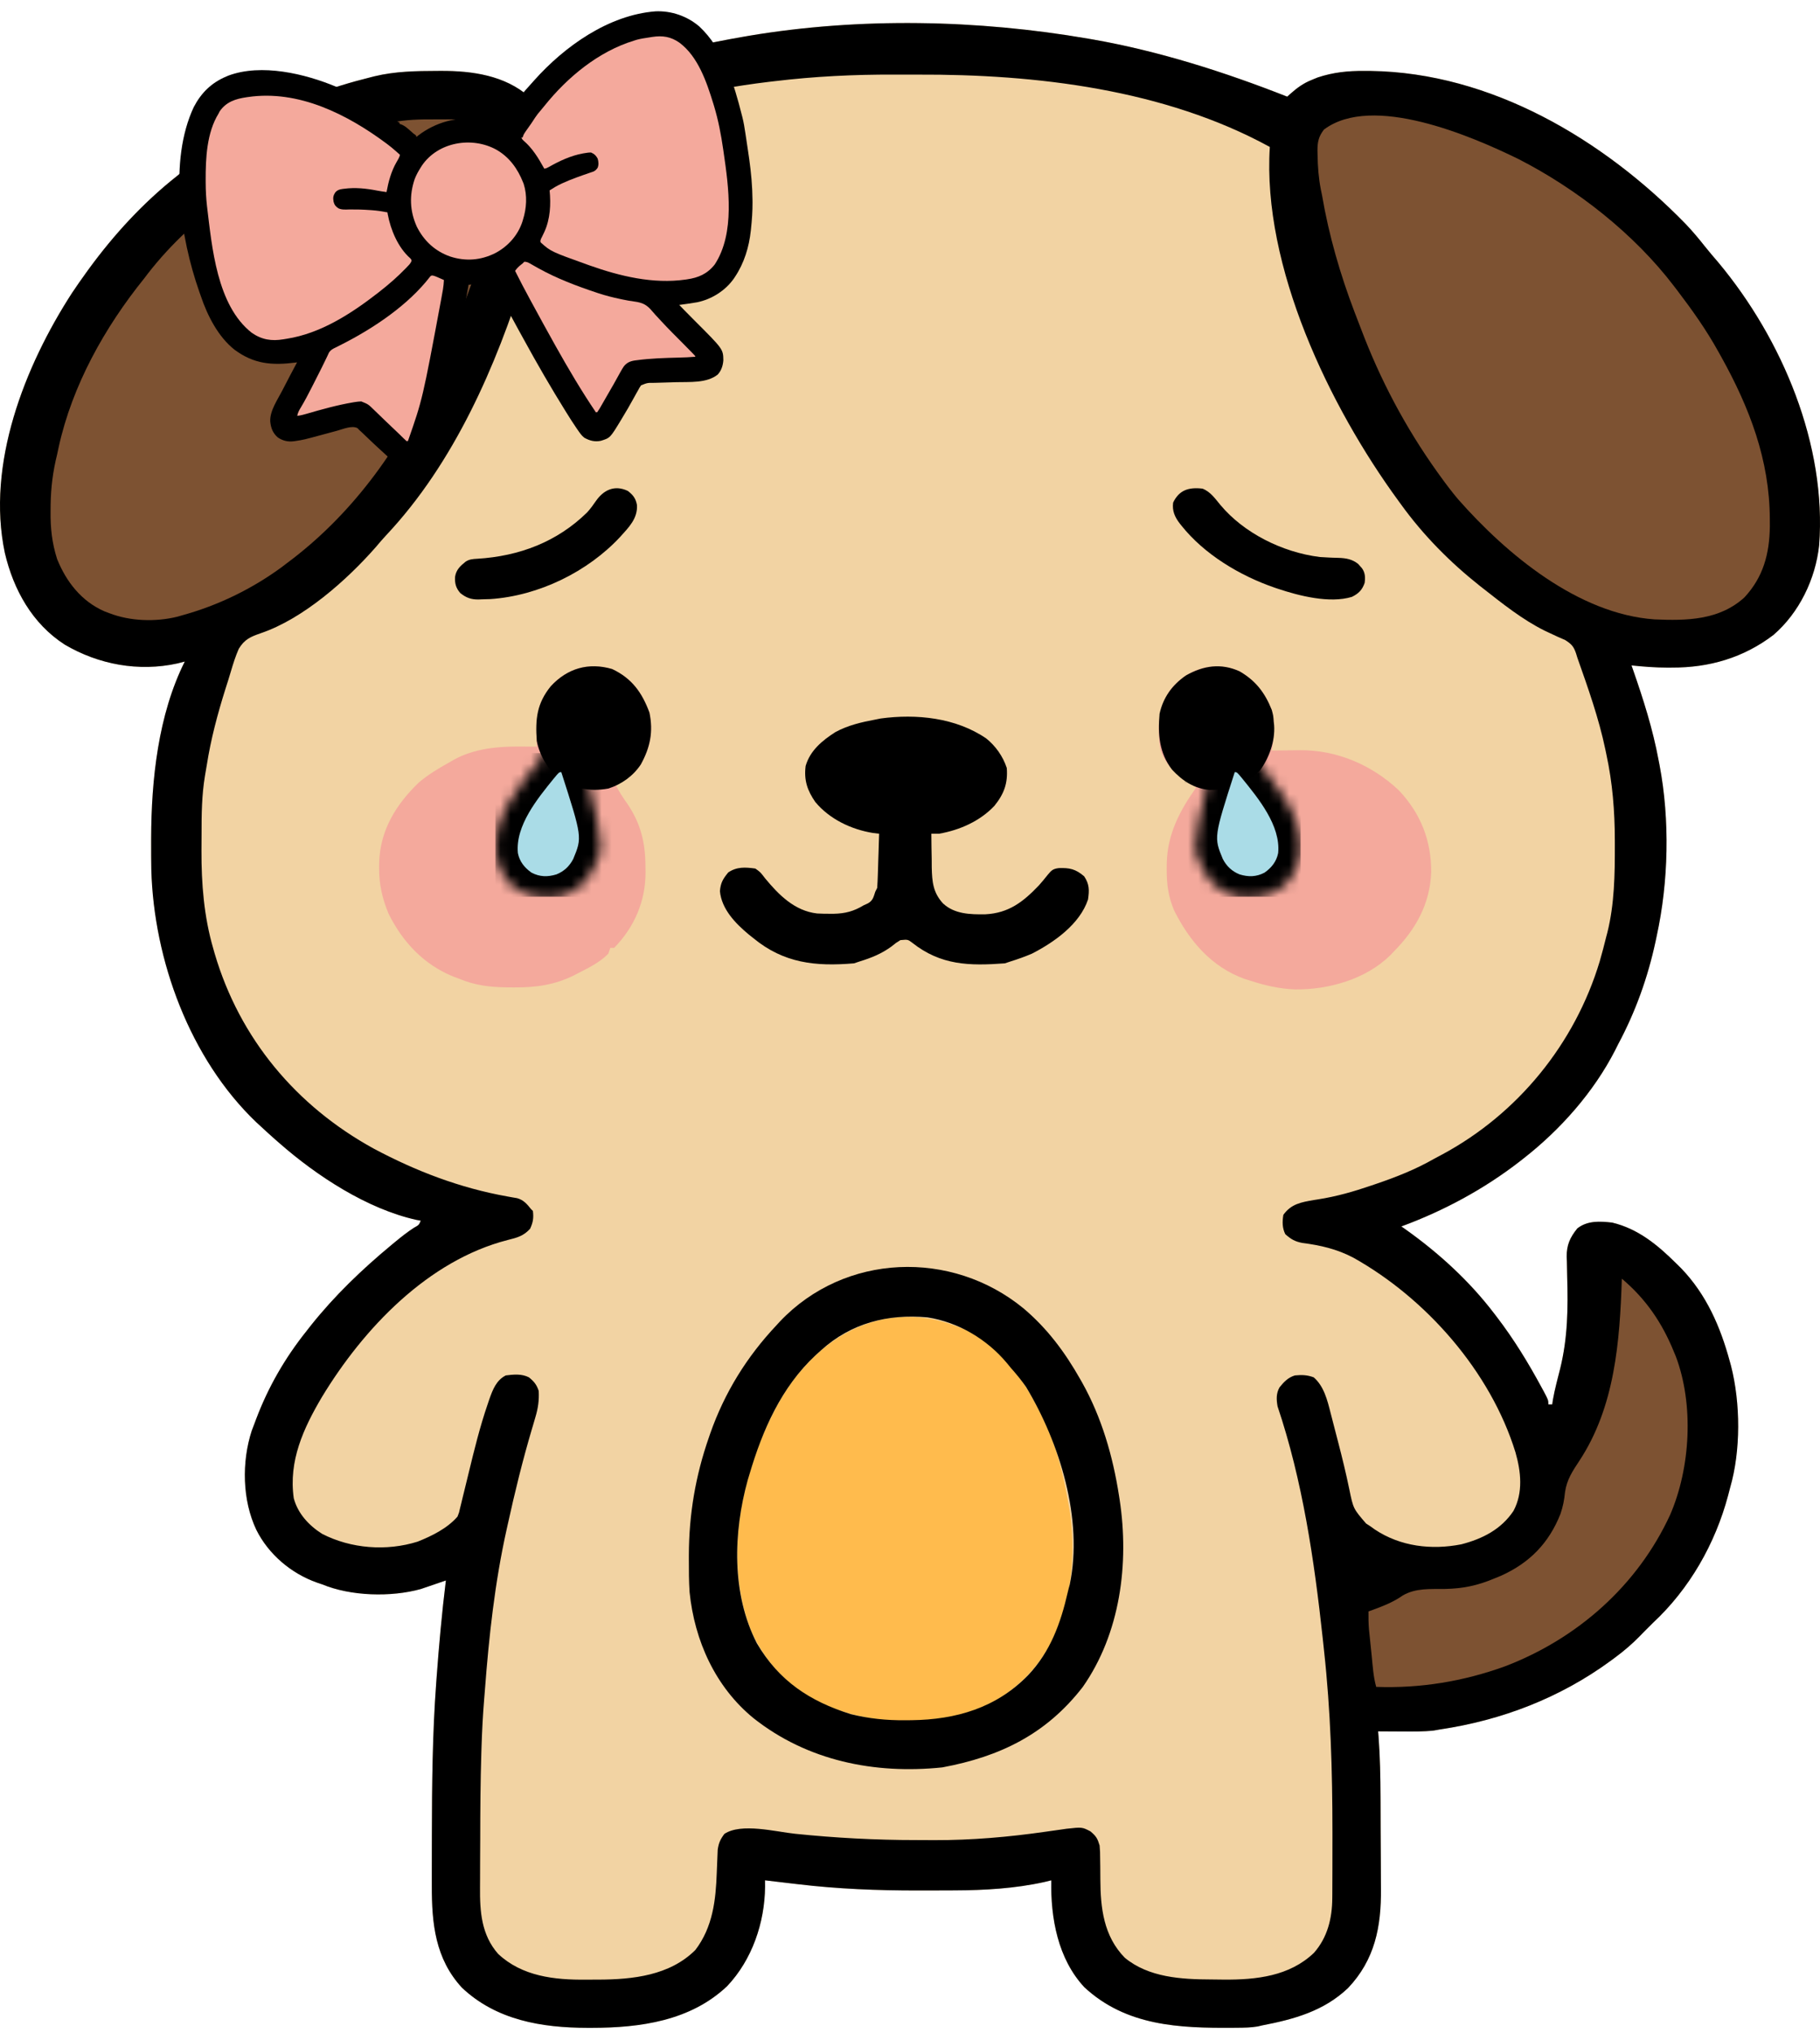 <svg width="180" height="201" viewBox="0 0 180 201" fill="none" xmlns="http://www.w3.org/2000/svg">
<path d="M107.606 3.819C107.773 3.847 107.941 3.876 108.113 3.906C114.669 5.063 121.122 7.122 127.309 9.557C127.434 9.442 127.434 9.442 127.562 9.325C128.263 8.7 128.889 8.233 129.772 7.884C130.043 7.773 130.043 7.773 130.32 7.659C131.866 7.148 133.298 7.002 134.924 7.011C135.24 7.012 135.24 7.012 135.562 7.014C147.47 7.188 158.56 13.785 166.686 22.117C167.365 22.828 167.993 23.573 168.601 24.345C169.039 24.897 169.496 25.427 169.955 25.961C176.274 33.542 180.679 44.008 179.914 53.937C179.551 57.263 177.945 60.587 175.4 62.782C172.435 65.044 169.034 66.03 165.328 66.012C165.178 66.013 165.028 66.014 164.874 66.014C163.694 66.013 162.532 65.919 161.358 65.797C161.406 65.931 161.453 66.066 161.501 66.204C162.531 69.161 163.465 72.089 164.037 75.17C164.068 75.328 164.099 75.486 164.131 75.649C165.161 81.083 165.026 87.186 163.845 92.578C163.792 92.832 163.792 92.832 163.737 93.092C162.964 96.68 161.751 100.056 160.019 103.29C159.93 103.469 159.84 103.648 159.748 103.833C157.614 108.002 154.319 111.711 150.646 114.576C150.49 114.699 150.49 114.699 150.33 114.824C146.802 117.564 142.789 119.73 138.595 121.271C138.716 121.355 138.836 121.439 138.961 121.526C142.269 123.871 145.315 126.65 147.777 129.88C147.859 129.986 147.941 130.093 148.025 130.203C149.724 132.422 151.149 134.752 152.475 137.208C152.542 137.331 152.608 137.454 152.677 137.58C153.133 138.441 153.133 138.441 153.133 138.87C153.259 138.87 153.385 138.87 153.516 138.87C153.548 138.645 153.548 138.645 153.582 138.414C153.678 137.88 153.79 137.365 153.921 136.839C153.962 136.676 154.003 136.512 154.045 136.343C154.129 136.011 154.213 135.678 154.299 135.346C155.054 132.289 155.088 129.335 154.995 126.21C154.981 125.709 154.973 125.209 154.966 124.709C154.957 124.484 154.957 124.484 154.947 124.255C154.937 123.11 155.28 122.349 156.002 121.463C157.009 120.677 158.226 120.754 159.446 120.889C162.012 121.507 163.927 123.091 165.758 124.906C165.927 125.072 166.095 125.238 166.269 125.409C168.767 128.009 170.143 131.171 171.078 134.614C171.118 134.759 171.158 134.903 171.199 135.052C172.143 138.731 172.172 143.45 171.114 147.096C171.046 147.357 170.978 147.619 170.91 147.88C169.635 152.652 167.1 157.109 163.463 160.486C163.305 160.644 163.147 160.802 162.984 160.964C162.827 161.122 162.669 161.28 162.506 161.443C162.411 161.542 162.316 161.64 162.218 161.742C161.433 162.549 160.613 163.25 159.709 163.917C159.575 164.016 159.442 164.115 159.304 164.217C154.301 167.882 148.539 170.101 142.421 171.007C142.121 171.061 142.121 171.061 141.815 171.116C140.745 171.236 139.682 171.218 138.607 171.21C138.385 171.21 138.163 171.209 137.934 171.208C137.389 171.206 136.844 171.202 136.299 171.198C136.313 171.363 136.326 171.528 136.34 171.698C136.489 173.704 136.528 175.702 136.536 177.714C136.537 177.882 136.538 178.051 136.539 178.225C136.543 179.116 136.545 180.008 136.547 180.9C136.549 181.81 136.556 182.721 136.563 183.632C136.568 184.342 136.57 185.052 136.571 185.762C136.572 186.098 136.574 186.433 136.577 186.769C136.615 190.505 135.982 193.782 133.316 196.586C130.916 198.865 127.978 199.666 124.822 200.275C124.679 200.309 124.536 200.342 124.389 200.377C123.721 200.491 123.062 200.501 122.387 200.505C122.173 200.507 122.173 200.507 121.956 200.509C116.628 200.548 111.383 200.34 107.242 196.499C104.617 193.673 103.902 189.661 103.971 185.928C103.746 185.983 103.521 186.038 103.29 186.095C100.383 186.739 97.386 186.912 94.417 186.923C94.188 186.925 93.959 186.926 93.723 186.927C92.986 186.93 92.25 186.932 91.513 186.932C91.262 186.933 91.011 186.933 90.752 186.933C86.773 186.935 82.863 186.783 78.912 186.311C78.613 186.275 78.313 186.241 78.014 186.206C77.229 186.114 76.445 186.021 75.66 185.928C75.662 186.133 75.664 186.338 75.666 186.55C75.635 190.121 74.379 193.796 71.912 196.395C68.289 199.83 63.312 200.51 58.539 200.514C58.394 200.514 58.249 200.514 58.099 200.514C53.594 200.508 49.083 199.763 45.683 196.541C43.046 193.684 42.697 190.191 42.707 186.483C42.707 186.165 42.706 185.847 42.706 185.528C42.704 184.684 42.706 183.839 42.709 182.995C42.71 182.471 42.711 181.947 42.712 181.423C42.72 176.413 42.77 171.415 43.141 166.416C43.152 166.264 43.163 166.111 43.174 165.954C43.41 162.72 43.703 159.497 44.097 156.278C43.888 156.349 43.679 156.421 43.463 156.495C43.339 156.537 43.214 156.58 43.086 156.624C42.827 156.712 42.569 156.801 42.312 156.89C42.141 156.948 42.141 156.948 41.967 157.006C41.853 157.045 41.739 157.084 41.621 157.125C38.665 157.947 34.69 157.836 31.854 156.66C31.684 156.603 31.515 156.545 31.34 156.486C28.793 155.588 26.553 153.685 25.35 151.268C23.96 148.343 23.893 144.561 24.895 141.476C24.982 141.247 25.069 141.019 25.159 140.783C25.236 140.576 25.236 140.576 25.315 140.365C26.524 137.155 28.184 134.278 30.324 131.601C30.455 131.434 30.585 131.266 30.72 131.094C33.09 128.117 35.793 125.524 38.717 123.101C38.853 122.988 38.99 122.874 39.131 122.758C39.715 122.279 40.295 121.818 40.93 121.408C41.434 121.128 41.434 121.128 41.61 120.698C41.473 120.674 41.336 120.65 41.194 120.626C36.33 119.55 31.347 116.292 27.646 113.046C27.481 112.902 27.317 112.759 27.148 112.611C26.67 112.188 26.2 111.759 25.733 111.324C25.606 111.207 25.479 111.091 25.347 110.97C18.782 104.698 15.207 94.941 14.965 85.985C14.95 85.138 14.947 84.291 14.949 83.444C14.949 83.264 14.949 83.085 14.949 82.901C14.965 77.107 15.64 70.68 18.273 65.415C18.034 65.476 17.796 65.538 17.551 65.601C13.719 66.447 9.746 65.713 6.394 63.736C3.189 61.671 1.328 58.307 0.477 54.665C-1.37 45.899 2.424 36.231 7.116 28.977C7.569 28.296 8.037 27.628 8.517 26.965C8.598 26.853 8.679 26.741 8.762 26.625C11.273 23.187 14.165 20.039 17.508 17.4C17.85 17.114 18.193 16.827 18.536 16.54C20.545 14.9 22.716 13.515 24.968 12.236C25.105 12.157 25.243 12.079 25.385 11.998C28.936 10.003 32.685 8.622 36.637 7.645C36.773 7.61 36.908 7.576 37.048 7.541C39.091 7.049 41.145 7.017 43.236 7.011C43.369 7.01 43.501 7.009 43.638 7.009C46.686 7 49.936 7.455 52.322 9.557C52.322 9.684 52.322 9.81 52.322 9.94C52.507 9.856 52.692 9.772 52.882 9.686C59.484 6.765 66.456 4.851 73.556 3.627C73.737 3.596 73.918 3.564 74.105 3.532C85.034 1.701 96.706 1.938 107.606 3.819Z" fill="#F2D3A3"/>
<path d="M107.606 3.819C107.773 3.847 107.941 3.876 108.113 3.906C114.669 5.063 121.122 7.122 127.309 9.557C127.434 9.442 127.434 9.442 127.562 9.325C128.263 8.7 128.889 8.233 129.772 7.884C130.043 7.773 130.043 7.773 130.32 7.659C131.866 7.148 133.298 7.002 134.924 7.011C135.24 7.012 135.24 7.012 135.562 7.014C147.47 7.188 158.56 13.785 166.686 22.117C167.365 22.828 167.993 23.573 168.601 24.345C169.039 24.897 169.496 25.427 169.955 25.961C176.274 33.542 180.679 44.008 179.914 53.937C179.551 57.263 177.945 60.587 175.4 62.782C172.435 65.044 169.034 66.03 165.328 66.012C165.178 66.013 165.028 66.014 164.874 66.014C163.694 66.013 162.532 65.919 161.358 65.797C161.406 65.931 161.453 66.066 161.501 66.204C162.531 69.161 163.465 72.089 164.037 75.17C164.068 75.328 164.099 75.486 164.131 75.649C165.161 81.083 165.026 87.186 163.845 92.578C163.792 92.832 163.792 92.832 163.737 93.092C162.964 96.68 161.751 100.056 160.019 103.29C159.93 103.469 159.84 103.648 159.748 103.833C157.614 108.002 154.319 111.711 150.646 114.576C150.49 114.699 150.49 114.699 150.33 114.824C146.802 117.564 142.789 119.73 138.595 121.271C138.716 121.355 138.836 121.439 138.961 121.526C142.269 123.871 145.315 126.65 147.777 129.88C147.859 129.986 147.941 130.093 148.025 130.203C149.724 132.422 151.149 134.752 152.475 137.208C152.542 137.331 152.608 137.454 152.677 137.58C153.133 138.441 153.133 138.441 153.133 138.87C153.259 138.87 153.385 138.87 153.516 138.87C153.548 138.645 153.548 138.645 153.582 138.414C153.678 137.88 153.79 137.365 153.921 136.839C153.962 136.676 154.003 136.512 154.045 136.343C154.129 136.011 154.213 135.678 154.299 135.346C155.054 132.289 155.088 129.335 154.995 126.21C154.981 125.709 154.973 125.209 154.966 124.709C154.957 124.484 154.957 124.484 154.947 124.255C154.937 123.11 155.28 122.349 156.002 121.463C157.009 120.677 158.226 120.754 159.446 120.889C162.012 121.507 163.927 123.091 165.758 124.906C165.927 125.072 166.095 125.238 166.269 125.409C168.767 128.009 170.143 131.171 171.078 134.614C171.118 134.759 171.158 134.903 171.199 135.052C172.143 138.731 172.172 143.45 171.114 147.096C171.046 147.357 170.978 147.619 170.91 147.88C169.635 152.652 167.1 157.109 163.463 160.486C163.305 160.644 163.147 160.802 162.984 160.964C162.827 161.122 162.669 161.28 162.506 161.443C162.411 161.542 162.316 161.64 162.218 161.742C161.433 162.549 160.613 163.25 159.709 163.917C159.575 164.016 159.442 164.115 159.304 164.217C154.301 167.882 148.539 170.101 142.421 171.007C142.121 171.061 142.121 171.061 141.815 171.116C140.745 171.236 139.682 171.218 138.607 171.21C138.385 171.21 138.163 171.209 137.934 171.208C137.389 171.206 136.844 171.202 136.299 171.198C136.313 171.363 136.326 171.528 136.34 171.698C136.489 173.704 136.528 175.702 136.536 177.714C136.537 177.882 136.538 178.051 136.539 178.225C136.543 179.116 136.545 180.008 136.547 180.9C136.549 181.81 136.556 182.721 136.563 183.632C136.568 184.342 136.57 185.052 136.571 185.762C136.572 186.098 136.574 186.433 136.577 186.769C136.615 190.505 135.982 193.782 133.316 196.586C130.916 198.865 127.978 199.666 124.822 200.275C124.679 200.309 124.536 200.342 124.389 200.377C123.721 200.491 123.062 200.501 122.387 200.505C122.173 200.507 122.173 200.507 121.956 200.509C116.628 200.548 111.383 200.34 107.242 196.499C104.617 193.673 103.902 189.661 103.971 185.928C103.746 185.983 103.521 186.038 103.29 186.095C100.383 186.739 97.386 186.912 94.417 186.923C94.188 186.925 93.959 186.926 93.723 186.927C92.986 186.93 92.25 186.932 91.513 186.932C91.262 186.933 91.011 186.933 90.752 186.933C86.773 186.935 82.863 186.783 78.912 186.311C78.613 186.275 78.313 186.241 78.014 186.206C77.229 186.114 76.445 186.021 75.66 185.928C75.662 186.133 75.664 186.338 75.666 186.55C75.635 190.121 74.379 193.796 71.912 196.395C68.289 199.83 63.312 200.51 58.539 200.514C58.394 200.514 58.249 200.514 58.099 200.514C53.594 200.508 49.083 199.763 45.683 196.541C43.046 193.684 42.697 190.191 42.707 186.483C42.707 186.165 42.706 185.847 42.706 185.528C42.704 184.684 42.706 183.839 42.709 182.995C42.71 182.471 42.711 181.947 42.712 181.423C42.72 176.413 42.77 171.415 43.141 166.416C43.152 166.264 43.163 166.111 43.174 165.954C43.41 162.72 43.703 159.497 44.097 156.278C43.888 156.349 43.679 156.421 43.463 156.495C43.339 156.537 43.214 156.58 43.086 156.624C42.827 156.712 42.569 156.801 42.312 156.89C42.141 156.948 42.141 156.948 41.967 157.006C41.853 157.045 41.739 157.084 41.621 157.125C38.665 157.947 34.69 157.836 31.854 156.66C31.684 156.603 31.515 156.545 31.34 156.486C28.793 155.588 26.553 153.685 25.35 151.268C23.96 148.343 23.893 144.561 24.895 141.476C24.982 141.247 25.069 141.019 25.159 140.783C25.236 140.576 25.236 140.576 25.315 140.365C26.524 137.155 28.184 134.278 30.324 131.601C30.455 131.434 30.585 131.266 30.72 131.094C33.09 128.117 35.793 125.524 38.717 123.101C38.853 122.988 38.99 122.874 39.131 122.758C39.715 122.279 40.295 121.818 40.93 121.408C41.434 121.128 41.434 121.128 41.61 120.698C41.473 120.674 41.336 120.65 41.194 120.626C36.33 119.55 31.347 116.292 27.646 113.046C27.481 112.902 27.317 112.759 27.148 112.611C26.67 112.188 26.2 111.759 25.733 111.324C25.606 111.207 25.479 111.091 25.347 110.97C18.782 104.698 15.207 94.941 14.965 85.985C14.95 85.138 14.947 84.291 14.949 83.444C14.949 83.264 14.949 83.085 14.949 82.901C14.965 77.107 15.64 70.68 18.273 65.415C18.034 65.476 17.796 65.538 17.551 65.601C13.719 66.447 9.746 65.713 6.394 63.736C3.189 61.671 1.328 58.307 0.477 54.665C-1.37 45.899 2.424 36.231 7.116 28.977C7.569 28.296 8.037 27.628 8.517 26.965C8.598 26.853 8.679 26.741 8.762 26.625C11.273 23.187 14.165 20.039 17.508 17.4C17.85 17.114 18.193 16.827 18.536 16.54C20.545 14.9 22.716 13.515 24.968 12.236C25.105 12.157 25.243 12.079 25.385 11.998C28.936 10.003 32.685 8.622 36.637 7.645C36.773 7.61 36.908 7.576 37.048 7.541C39.091 7.049 41.145 7.017 43.236 7.011C43.369 7.01 43.501 7.009 43.638 7.009C46.686 7 49.936 7.455 52.322 9.557C52.322 9.684 52.322 9.81 52.322 9.94C52.507 9.856 52.692 9.772 52.882 9.686C59.484 6.765 66.456 4.851 73.556 3.627C73.737 3.596 73.918 3.564 74.105 3.532C85.034 1.701 96.706 1.938 107.606 3.819ZM76.617 8.027C76.314 8.063 76.314 8.063 76.004 8.099C69.507 8.873 63.21 10.463 57.105 12.809C56.93 12.876 56.756 12.942 56.577 13.01C56.133 13.181 55.692 13.358 55.252 13.539C55.018 13.635 54.785 13.73 54.544 13.829C54.014 14.099 54.014 14.099 53.871 14.59C53.851 15.164 53.864 15.727 53.889 16.3C53.949 19.689 53.118 23.166 52.131 26.391C52.074 26.579 52.016 26.766 51.957 26.96C49.089 36.191 44.912 45.772 38.208 52.91C37.845 53.299 37.503 53.696 37.163 54.104C34.276 57.391 29.973 61.199 25.778 62.617C24.767 62.968 24.182 63.22 23.615 64.155C23.294 64.884 23.057 65.634 22.833 66.398C22.658 66.995 22.469 67.586 22.279 68.178C21.509 70.63 20.855 73.088 20.455 75.629C20.399 75.983 20.339 76.337 20.275 76.69C19.954 78.611 19.93 80.509 19.934 82.454C19.934 83.007 19.93 83.56 19.925 84.114C19.914 87.358 20.171 90.632 21.082 93.761C21.131 93.933 21.179 94.104 21.229 94.281C23.704 102.7 29.302 109.373 36.957 113.573C41.129 115.803 45.499 117.472 50.165 118.304C50.335 118.334 50.505 118.365 50.681 118.397C50.835 118.423 50.989 118.449 51.147 118.476C51.781 118.657 52.113 119.045 52.514 119.55C52.577 119.613 52.64 119.676 52.705 119.741C52.787 120.445 52.723 120.849 52.43 121.499C51.767 122.226 51.154 122.376 50.218 122.611C42.338 124.628 35.952 131.35 31.838 138.14C30.007 141.236 28.527 144.461 29.053 148.146C29.454 149.659 30.554 150.847 31.857 151.667C34.702 153.134 38.224 153.404 41.299 152.44C42.709 151.879 44.233 151.131 45.245 149.965C45.403 149.576 45.403 149.576 45.499 149.135C45.541 148.968 45.583 148.8 45.625 148.628C45.668 148.446 45.712 148.264 45.756 148.077C45.826 147.792 45.826 147.792 45.898 147.502C46.049 146.893 46.197 146.283 46.345 145.673C46.903 143.367 47.465 141.073 48.237 138.828C48.289 138.671 48.342 138.515 48.397 138.354C48.731 137.415 49.084 136.472 50.027 136.001C50.809 135.903 51.599 135.825 52.314 136.194C52.819 136.603 53.073 136.913 53.279 137.531C53.328 138.473 53.218 139.238 52.949 140.138C52.878 140.383 52.806 140.628 52.735 140.873C52.697 141.001 52.659 141.128 52.62 141.259C51.69 144.389 50.919 147.542 50.218 150.73C50.161 150.986 50.161 150.986 50.103 151.246C48.94 156.473 48.357 161.811 47.955 167.144C47.93 167.468 47.904 167.792 47.877 168.116C47.755 169.625 47.676 171.131 47.627 172.644C47.619 172.889 47.611 173.134 47.603 173.387C47.516 176.196 47.498 179.006 47.494 181.817C47.493 182.562 47.489 183.306 47.483 184.051C47.48 184.637 47.479 185.223 47.478 185.809C47.478 186.083 47.476 186.358 47.474 186.633C47.453 189.034 47.615 191.323 49.262 193.197C51.623 195.424 54.85 195.785 57.954 195.748C58.361 195.744 58.767 195.744 59.173 195.745C62.575 195.738 66.249 195.339 68.773 192.814C70.496 190.553 70.794 187.896 70.89 185.151C70.904 184.756 70.92 184.36 70.938 183.965C70.955 183.612 70.968 183.258 70.981 182.904C71.077 182.238 71.242 181.872 71.643 181.337C73.314 180.223 76.714 181.126 78.637 181.325C82.635 181.737 86.595 181.947 90.615 181.946C91.212 181.947 91.808 181.95 92.405 181.954C96.107 181.964 99.747 181.648 103.409 181.122C103.894 181.053 104.378 180.985 104.863 180.917C105.069 180.887 105.275 180.858 105.488 180.827C107.024 180.659 107.024 180.659 107.845 181.086C108.419 181.569 108.54 181.782 108.753 182.485C108.802 183.11 108.802 183.11 108.806 183.816C108.81 184.079 108.814 184.342 108.818 184.605C108.822 185.012 108.825 185.419 108.826 185.827C108.84 188.675 109.15 191.438 111.24 193.58C113.604 195.541 116.864 195.722 119.8 195.73C120.212 195.732 120.624 195.737 121.035 195.744C124.253 195.768 127.533 195.41 129.949 193.101C131.295 191.572 131.752 189.687 131.764 187.689C131.765 187.548 131.766 187.407 131.768 187.261C131.771 186.796 131.772 186.331 131.773 185.865C131.774 185.534 131.776 185.203 131.777 184.872C131.782 183.805 131.781 182.739 131.78 181.672C131.78 181.49 131.78 181.309 131.78 181.122C131.778 175.102 131.603 169.152 130.943 163.164C130.901 162.767 130.858 162.37 130.816 161.974C129.984 154.291 128.827 146.414 126.352 139.062C126.235 138.393 126.204 137.799 126.54 137.192C126.972 136.647 127.403 136.198 128.074 136.001C128.769 135.938 129.271 135.948 129.927 136.192C130.937 137.065 131.278 138.447 131.594 139.703C131.633 139.852 131.672 140 131.712 140.153C131.793 140.468 131.875 140.783 131.955 141.098C132.08 141.589 132.208 142.08 132.337 142.57C132.741 144.121 133.12 145.672 133.444 147.242C133.841 149.178 133.841 149.178 135.11 150.649C135.25 150.739 135.39 150.829 135.534 150.922C135.678 151.025 135.822 151.129 135.971 151.236C138.501 152.924 141.58 153.283 144.533 152.702C146.622 152.159 148.471 151.226 149.69 149.391C150.653 147.582 150.426 145.508 149.881 143.605C147.42 135.633 141.066 128.396 133.841 124.357C132.23 123.509 130.596 123.133 128.8 122.903C128.066 122.764 127.672 122.53 127.117 122.037C126.809 121.419 126.815 120.791 126.926 120.124C127.706 119.037 128.686 118.878 129.952 118.657C130.078 118.637 130.204 118.618 130.334 118.598C132.17 118.314 133.888 117.821 135.642 117.219C135.779 117.172 135.917 117.126 136.058 117.078C138.077 116.393 139.994 115.637 141.847 114.576C142.106 114.437 142.366 114.298 142.626 114.16C150.117 110.136 155.757 103.207 158.21 95.073C158.448 94.245 158.668 93.414 158.872 92.578C158.904 92.459 158.935 92.34 158.968 92.217C159.671 89.409 159.715 86.465 159.709 83.587C159.709 83.332 159.709 83.332 159.708 83.071C159.702 80.183 159.484 77.427 158.872 74.596C158.839 74.437 158.806 74.277 158.772 74.112C158.126 71.016 157.052 68.011 156.002 65.032C155.957 64.886 155.912 64.741 155.866 64.591C155.629 63.903 155.42 63.687 154.797 63.288C154.543 63.172 154.287 63.06 154.03 62.952C153.751 62.823 153.473 62.693 153.195 62.562C152.986 62.463 152.986 62.463 152.772 62.363C150.558 61.267 148.565 59.663 146.629 58.145C146.523 58.062 146.417 57.979 146.307 57.893C143.407 55.592 140.764 52.92 138.595 49.92C138.502 49.793 138.409 49.666 138.313 49.535C131.493 40.214 124.827 26.362 125.587 14.531C115.174 8.829 102.452 7.329 90.752 7.378C89.972 7.382 89.192 7.38 88.412 7.376C84.444 7.362 80.558 7.554 76.617 8.027Z" fill="black"/>
<path d="M150.179 15.727C155.959 18.683 161.626 23.128 165.567 28.304C165.668 28.436 165.769 28.567 165.873 28.703C167.369 30.667 168.773 32.645 169.967 34.808C170.055 34.966 170.143 35.123 170.234 35.286C173.038 40.333 175.015 45.484 175.036 51.307C175.038 51.679 175.038 51.679 175.04 52.059C175.003 54.77 174.387 57.074 172.515 59.081C170.033 61.334 166.799 61.385 163.632 61.245C156.082 60.714 148.994 54.802 144.21 49.371C143.579 48.623 142.992 47.846 142.421 47.051C142.333 46.93 142.246 46.809 142.156 46.684C139.014 42.287 136.511 37.569 134.603 32.512C134.399 31.972 134.191 31.434 133.981 30.896C132.553 27.161 131.424 23.259 130.752 19.313C130.713 19.127 130.674 18.94 130.635 18.748C130.409 17.6 130.326 16.475 130.31 15.308C130.306 15.17 130.303 15.032 130.299 14.889C130.3 14.031 130.413 13.489 130.943 12.809C135.729 9.22 145.555 13.464 150.179 15.727Z" fill="#7D5232"/>
<path d="M43.069 11.805C43.43 11.803 43.43 11.803 43.798 11.801C47.33 11.808 47.33 11.808 48.688 13.001C49.081 13.905 49.138 14.766 49.13 15.739C49.129 15.965 49.129 15.965 49.127 16.196C48.995 22.987 46.005 30.239 43.158 36.275C42.95 36.72 42.748 37.168 42.547 37.616C39.367 44.63 34.617 51.047 28.411 55.659C28.224 55.802 28.036 55.945 27.843 56.092C24.909 58.239 21.582 59.858 18.081 60.824C17.909 60.874 17.736 60.924 17.558 60.976C15.407 61.51 12.879 61.434 10.812 60.632C10.572 60.541 10.572 60.541 10.327 60.449C8.064 59.461 6.554 57.531 5.647 55.276C5.141 53.69 4.98 52.202 5.002 50.542C5.004 50.215 5.004 50.215 5.007 49.882C5.037 48.169 5.234 46.608 5.647 44.947C5.698 44.708 5.75 44.469 5.802 44.222C7.142 38.114 10.353 32.371 14.255 27.539C14.441 27.296 14.441 27.296 14.629 27.047C16.951 24.058 19.776 21.486 22.864 19.313C22.98 19.23 23.096 19.147 23.215 19.061C27.669 15.878 32.809 13.419 38.167 12.236C38.321 12.2 38.474 12.165 38.633 12.129C40.114 11.822 41.56 11.796 43.069 11.805Z" fill="#7D5232"/>
<path d="M94.789 131.219C94.963 131.285 95.137 131.352 95.316 131.421C99.65 133.321 102.255 137.948 103.971 142.122C104.818 144.302 105.288 146.521 105.693 148.817C105.726 148.996 105.76 149.175 105.795 149.359C106.311 152.861 106.117 156.773 104.928 160.104C104.852 160.324 104.776 160.544 104.698 160.77C103.322 164.374 100.712 167.167 97.23 168.793C92.631 170.806 86.723 170.59 82.112 168.801C78.544 167.338 76.054 164.96 74.388 161.493C71.815 155.261 72.913 148.018 75.433 141.955C76.48 139.536 77.702 137.196 79.486 135.236C79.568 135.144 79.651 135.052 79.736 134.958C83.71 130.597 89.268 128.989 94.789 131.219Z" fill="#FFBB4D"/>
<path d="M101.228 129.375C103.582 131.363 105.323 133.705 106.84 136.383C106.903 136.493 106.966 136.603 107.03 136.717C108.952 140.151 110.063 143.987 110.666 147.861C110.7 148.071 110.7 148.071 110.733 148.286C111.691 154.588 110.808 161.506 107.077 166.822C103.459 171.483 98.91 173.696 93.195 174.761C86.499 175.453 79.857 174.117 74.521 169.893C70.744 166.804 68.688 162.226 68.2 157.426C68.131 156.354 68.125 155.283 68.128 154.209C68.128 154.064 68.128 153.919 68.128 153.769C68.141 149.736 68.783 145.933 70.113 142.122C70.155 141.998 70.198 141.873 70.242 141.745C71.669 137.683 73.864 134.151 76.808 131.027C76.915 130.91 77.022 130.793 77.133 130.672C83.545 123.903 94.117 123.534 101.228 129.375ZM81.207 133.514C81.027 133.677 80.846 133.84 80.66 134.008C77.279 137.166 75.423 141.383 74.13 145.757C74.071 145.95 74.013 146.142 73.953 146.341C72.517 151.539 72.331 157.587 74.854 162.489C77.043 166.214 80.088 168.227 84.148 169.497C85.94 169.939 87.673 170.115 89.517 170.099C89.727 170.097 89.937 170.096 90.153 170.094C94.567 170.036 98.525 168.877 101.676 165.651C103.887 163.317 104.906 160.496 105.608 157.415C105.663 157.173 105.726 156.932 105.796 156.694C107.159 150.212 104.79 142.654 101.484 137.149C101.013 136.471 100.502 135.852 99.954 135.236C99.775 135.016 99.775 135.016 99.592 134.792C97.627 132.435 94.781 130.733 91.728 130.262C87.79 129.906 84.184 130.824 81.207 133.514Z" fill="black"/>
<path d="M60.542 66.155C62.5 67.076 63.498 68.484 64.23 70.46C64.621 72.35 64.32 73.933 63.356 75.61C62.704 76.557 61.941 77.123 60.931 77.657C61.236 78.322 61.633 78.889 62.054 79.486C63.398 81.481 63.834 83.374 63.836 85.739C63.838 85.912 63.84 86.085 63.843 86.263C63.849 89.103 62.747 91.675 60.739 93.725C60.613 93.725 60.487 93.725 60.357 93.725C60.294 93.915 60.23 94.104 60.165 94.299C59.327 95.163 58.2 95.706 57.141 96.248C56.957 96.344 56.957 96.344 56.77 96.441C54.834 97.402 52.975 97.653 50.828 97.635C50.473 97.633 50.473 97.633 50.111 97.631C48.425 97.601 47.001 97.445 45.436 96.786C45.17 96.689 45.17 96.689 44.898 96.59C41.925 95.403 39.821 93.156 38.42 90.33C37.808 88.828 37.485 87.46 37.497 85.835C37.498 85.66 37.5 85.485 37.501 85.305C37.584 82.117 39.152 79.561 41.412 77.385C42.362 76.579 43.388 75.963 44.48 75.362C44.617 75.281 44.755 75.201 44.897 75.118C46.878 74.024 49.226 73.796 51.45 73.819C51.608 73.82 51.766 73.821 51.929 73.822C52.315 73.824 52.702 73.828 53.088 73.831C53.079 73.603 53.07 73.374 53.061 73.138C52.996 70.788 53.173 69.262 54.821 67.479C56.443 65.98 58.401 65.527 60.542 66.155Z" fill="#F4A99C"/>
<path d="M122.598 66.383C124.19 67.306 125.1 68.494 125.778 70.197C126.128 71.514 126.019 72.886 125.778 74.214C125.973 74.211 125.973 74.211 126.172 74.208C126.77 74.2 127.368 74.195 127.966 74.19C128.171 74.186 128.375 74.183 128.586 74.18C132.241 74.158 135.697 75.647 138.355 78.156C140.503 80.434 141.569 83.12 141.545 86.251C141.432 89.393 140.002 91.924 137.83 94.108C137.716 94.228 137.603 94.348 137.487 94.471C135.063 96.836 131.405 97.867 128.099 97.833C126.554 97.777 125.141 97.453 123.674 96.977C123.374 96.883 123.374 96.883 123.068 96.787C119.801 95.605 117.613 93.025 116.108 89.994C115.537 88.616 115.379 87.394 115.389 85.918C115.39 85.749 115.391 85.58 115.392 85.406C115.446 82.512 116.659 80.178 118.318 77.848C118.179 77.775 118.179 77.775 118.037 77.7C116.642 76.903 115.247 75.702 114.76 74.116C114.42 72.012 114.544 70.068 115.717 68.251C117.353 66.122 120.118 65.255 122.598 66.383Z" fill="#F4A99C"/>
<path d="M160.402 126.437C162.784 128.442 164.394 130.808 165.567 133.706C165.621 133.835 165.676 133.965 165.732 134.098C167.541 138.875 167.195 145.119 165.184 149.774C161.963 156.772 156.013 162.032 148.833 164.772C144.721 166.259 140.477 166.957 136.108 166.799C135.818 165.78 135.764 164.719 135.657 163.669C135.618 163.287 135.578 162.904 135.538 162.522C135.512 162.279 135.487 162.036 135.462 161.785C135.427 161.453 135.427 161.453 135.393 161.114C135.345 160.519 135.334 159.935 135.343 159.339C135.498 159.283 135.653 159.227 135.813 159.17C136.871 158.778 137.811 158.408 138.738 157.76C140.035 157.008 141.448 157.139 142.903 157.117C144.7 157.078 146.117 156.785 147.777 156.087C148.008 155.992 148.239 155.897 148.477 155.8C151.287 154.528 153.192 152.576 154.329 149.702C154.584 148.972 154.706 148.306 154.783 147.538C154.96 146.305 155.53 145.462 156.202 144.443C159.716 139.101 160.197 132.661 160.402 126.437Z" fill="#7D5232"/>
<path d="M97.539 73.018C98.481 73.776 99.19 74.79 99.571 75.936C99.691 77.454 99.296 78.505 98.352 79.678C96.92 81.198 94.917 82.082 92.876 82.439C92.624 82.439 92.371 82.439 92.111 82.439C92.115 83.3 92.13 84.161 92.147 85.022C92.148 85.265 92.149 85.507 92.15 85.757C92.184 87.183 92.273 88.246 93.259 89.326C94.405 90.396 95.958 90.427 97.446 90.407C99.771 90.293 101.206 89.166 102.752 87.544C103.052 87.204 103.344 86.856 103.624 86.499C103.993 86.047 104.154 85.907 104.727 85.837C105.791 85.803 106.383 85.931 107.223 86.648C107.747 87.433 107.741 88.022 107.606 88.943C106.788 91.395 104.248 93.175 102.058 94.299C101.367 94.593 100.672 94.843 99.954 95.065C99.765 95.128 99.575 95.191 99.38 95.256C95.873 95.515 93.053 95.46 90.221 93.22C89.788 92.892 89.788 92.892 89.05 92.96C88.615 93.227 88.615 93.227 88.178 93.582C87.187 94.308 86.199 94.704 85.033 95.065C84.749 95.159 84.749 95.159 84.459 95.256C80.657 95.577 77.523 95.249 74.512 92.769C74.289 92.592 74.289 92.592 74.061 92.411C72.735 91.305 71.369 89.907 71.201 88.118C71.271 87.283 71.501 86.91 72.025 86.265C72.88 85.695 73.702 85.745 74.704 85.883C75.206 86.241 75.206 86.241 75.66 86.839C77.016 88.479 78.579 90.07 80.811 90.325C81.219 90.347 81.624 90.355 82.032 90.354C82.176 90.354 82.32 90.354 82.468 90.354C83.594 90.331 84.447 90.106 85.416 89.517C85.552 89.456 85.688 89.394 85.828 89.331C86.33 89.052 86.391 88.71 86.564 88.178C86.627 88.052 86.69 87.926 86.755 87.796C86.784 87.393 86.803 86.99 86.815 86.587C86.823 86.346 86.832 86.106 86.84 85.858C86.847 85.606 86.855 85.354 86.862 85.094C86.871 84.837 86.879 84.581 86.888 84.325C86.908 83.696 86.927 83.068 86.946 82.439C86.652 82.404 86.652 82.404 86.351 82.368C84.194 82.02 82.053 81.005 80.637 79.307C79.845 78.162 79.502 77.157 79.677 75.744C80.115 74.216 81.317 73.227 82.614 72.395C83.863 71.716 85.174 71.414 86.564 71.153C86.738 71.118 86.913 71.082 87.093 71.046C90.635 70.567 94.528 70.96 97.539 73.018Z" fill="black"/>
<path d="M122.598 66.383C124.19 67.306 125.1 68.494 125.778 70.197C125.934 70.782 125.934 70.782 125.97 71.344C125.984 71.465 125.998 71.585 126.012 71.709C126.123 73.272 125.521 74.953 124.595 76.21C123.062 77.607 121.642 78.124 119.59 78.105C118.081 77.964 116.937 77.203 115.921 76.108C114.638 74.447 114.503 72.605 114.683 70.579C115.033 68.964 115.944 67.715 117.297 66.786C119.018 65.814 120.761 65.547 122.598 66.383Z" fill="black"/>
<path d="M60.542 66.155C62.5 67.077 63.498 68.484 64.23 70.46C64.623 72.357 64.305 73.91 63.37 75.603C62.608 76.74 61.479 77.548 60.173 77.97C58.268 78.313 56.796 77.971 55.192 76.892C54.133 75.98 53.346 74.636 53.088 73.258C52.935 71.105 53.089 69.562 54.474 67.854C56.108 66.086 58.204 65.469 60.542 66.155Z" fill="black"/>
<mask id="mask0_501_18562" style="mask-type:alpha" maskUnits="userSpaceOnUse" x="112" y="63" width="17" height="26">
<path d="M119.01 63.279C117.157 63.227 115.492 63.856 114.139 65.125C113.36 65.878 112.858 66.686 112.431 67.672C112.392 67.761 112.354 67.85 112.314 67.941C111.758 69.506 111.981 71.353 112.666 72.826C112.946 73.406 113.258 73.933 113.694 74.41C113.762 74.486 113.829 74.561 113.899 74.638C115.031 75.838 116.665 76.713 118.34 76.775C118.531 76.777 118.721 76.776 118.911 76.774C118.977 76.773 119.042 76.773 119.11 76.773C119.27 76.772 119.43 76.77 119.59 76.769C119.569 76.857 119.548 76.945 119.526 77.035C117.85 84.02 117.85 84.02 119.331 86.562C119.993 87.626 121.211 88.385 122.416 88.686C124.01 88.919 125.433 88.662 126.77 87.739C127.79 86.919 128.435 85.634 128.602 84.349C128.947 80.669 125.99 77.311 123.801 74.663C123.973 74.372 124.153 74.088 124.338 73.805C125.283 72.31 125.782 70.513 125.386 68.749C124.911 66.856 123.865 65.265 122.201 64.219C121.19 63.656 120.164 63.343 119.01 63.279Z" fill="black"/>
</mask>
<g mask="url(#mask0_501_18562)">
<rect width="11.47" height="14.201" transform="matrix(-1 0 0 1 128.63 74.468)" fill="black"/>
<path d="M122.117 76.348C120.048 82.79 120.048 82.79 120.938 84.939C121.31 85.654 121.848 86.162 122.6 86.462C123.465 86.726 124.255 86.714 125.065 86.286C125.754 85.804 126.248 85.187 126.412 84.349C126.672 81.635 124.457 78.951 122.859 76.979C122.336 76.348 122.336 76.348 122.117 76.348Z" fill="#AADCE7"/>
</g>
<mask id="mask1_501_18562" style="mask-type:alpha" maskUnits="userSpaceOnUse" x="49" y="63" width="17" height="26">
<path d="M58.62 63.279C60.473 63.227 62.138 63.856 63.491 65.125C64.27 65.878 64.772 66.686 65.199 67.672C65.237 67.761 65.276 67.85 65.316 67.941C65.872 69.506 65.649 71.353 64.964 72.826C64.683 73.406 64.372 73.933 63.935 74.41C63.868 74.486 63.8 74.561 63.731 74.638C62.599 75.838 60.965 76.713 59.289 76.775C59.099 76.777 58.909 76.776 58.719 76.774C58.653 76.773 58.587 76.773 58.52 76.773C58.36 76.772 58.2 76.77 58.04 76.769C58.061 76.857 58.082 76.945 58.104 77.035C59.779 84.02 59.779 84.02 58.298 86.562C57.637 87.626 56.419 88.385 55.214 88.686C53.619 88.919 52.197 88.662 50.86 87.739C49.839 86.919 49.195 85.634 49.028 84.349C48.682 80.669 51.64 77.311 53.828 74.663C53.656 74.372 53.476 74.088 53.291 73.805C52.346 72.31 51.847 70.513 52.243 68.749C52.719 66.856 53.764 65.265 55.429 64.219C56.439 63.656 57.466 63.343 58.62 63.279Z" fill="black"/>
</mask>
<g mask="url(#mask1_501_18562)">
<rect x="49" y="74.468" width="11.47" height="14.201" fill="black"/>
<path d="M55.513 76.348C57.582 82.79 57.582 82.79 56.692 84.939C56.32 85.654 55.782 86.162 55.03 86.462C54.165 86.726 53.375 86.714 52.565 86.286C51.876 85.804 51.381 85.187 51.218 84.349C50.958 81.635 53.173 78.951 54.771 76.979C55.293 76.348 55.293 76.348 55.513 76.348Z" fill="#AADCE7"/>
</g>
<path d="M118.928 48.316C119.721 48.622 120.186 49.317 120.696 49.927C122.985 52.671 126.769 54.608 130.532 55.078C130.851 55.101 131.169 55.119 131.489 55.132C131.589 55.137 131.69 55.141 131.794 55.145C131.992 55.153 132.19 55.159 132.388 55.162C133.136 55.186 133.746 55.3 134.328 55.765C134.416 55.866 134.416 55.866 134.506 55.97C134.598 56.072 134.598 56.072 134.691 56.175C135.024 56.623 135.037 57.117 134.964 57.639C134.731 58.31 134.394 58.684 133.701 59.02C131.502 59.688 128.479 58.918 126.378 58.214C126.247 58.171 126.247 58.171 126.114 58.126C122.576 56.917 119.08 54.781 116.844 51.97C116.791 51.904 116.738 51.837 116.683 51.769C116.179 51.112 115.917 50.502 116.024 49.697C116.605 48.485 117.524 48.15 118.928 48.316Z" fill="black"/>
<path d="M62.092 48.543C62.622 48.949 62.878 49.294 62.994 49.927C63.082 51.256 62.201 52.131 61.346 53.077C58.155 56.52 53.295 58.918 48.492 59.238C48.204 59.251 47.915 59.258 47.626 59.263C47.53 59.267 47.433 59.272 47.334 59.276C46.592 59.286 46.094 59.103 45.524 58.642C45.09 58.147 44.97 57.685 45.006 57.04C45.112 56.347 45.504 55.976 46.038 55.547C46.407 55.299 46.754 55.274 47.191 55.251C51.373 55 55.107 53.572 58.068 50.666C58.397 50.303 58.672 49.926 58.946 49.525C59.691 48.459 60.776 47.915 62.092 48.543Z" fill="black"/>
<path d="M33.273 8.588C33.329 8.611 33.385 8.635 33.442 8.658C34.804 9.227 36.088 9.931 37.346 10.699C37.393 10.727 37.44 10.756 37.488 10.785C38.034 11.117 38.56 11.465 39.068 11.854C39.272 12.013 39.272 12.013 39.506 12.119C39.513 12.164 39.519 12.209 39.526 12.255C39.569 12.267 39.612 12.28 39.657 12.292C40.091 12.45 40.454 12.825 40.799 13.125C40.922 13.233 40.922 13.233 41.056 13.324C41.159 13.405 41.159 13.405 41.179 13.542C41.236 13.497 41.292 13.453 41.351 13.407C43.052 12.092 45.2 11.508 47.343 11.766C47.978 11.853 48.575 11.985 49.172 12.223C49.34 12.279 49.34 12.279 49.464 12.195C49.621 12.062 49.732 11.92 49.854 11.755C49.902 11.69 49.95 11.625 49.999 11.558C50.048 11.491 50.098 11.423 50.149 11.353C50.198 11.286 50.248 11.22 50.299 11.151C50.523 10.846 50.731 10.544 50.92 10.216C50.992 10.126 51.066 10.038 51.142 9.953C51.31 9.76 51.466 9.564 51.615 9.356C51.838 9.05 52.086 8.774 52.343 8.496C52.514 8.312 52.679 8.123 52.844 7.934C55.858 4.561 60.193 1.487 64.817 1.122C66.388 1.047 67.963 1.593 69.155 2.611C71.574 4.864 72.592 8.306 73.376 11.409C73.389 11.459 73.403 11.509 73.416 11.561C73.555 12.102 73.641 12.649 73.723 13.201C73.739 13.302 73.754 13.404 73.769 13.505C73.801 13.718 73.833 13.93 73.864 14.143C73.896 14.357 73.928 14.571 73.961 14.785C74.16 16.091 74.329 17.387 74.39 18.708C74.392 18.761 74.395 18.813 74.397 18.867C74.411 19.161 74.418 19.454 74.422 19.748C74.423 19.834 74.424 19.92 74.425 20.008C74.431 20.885 74.368 21.752 74.275 22.624C74.269 22.681 74.263 22.739 74.257 22.798C74.083 24.428 73.601 26.017 72.684 27.386C72.646 27.442 72.609 27.497 72.571 27.555C71.733 28.747 70.37 29.598 68.948 29.889C68.359 29.991 67.768 30.073 67.176 30.152C67.33 30.311 67.484 30.469 67.638 30.628C67.686 30.677 67.734 30.726 67.784 30.777C68.079 31.079 68.375 31.379 68.674 31.677C71.522 34.522 71.522 34.522 71.54 35.631C71.496 36.168 71.347 36.632 70.983 37.037C69.889 37.91 68.185 37.753 66.865 37.791C66.696 37.797 66.527 37.803 66.358 37.808C65.816 37.826 65.275 37.844 64.733 37.855C64.034 37.85 64.034 37.85 63.405 38.099C63.294 38.243 63.214 38.388 63.131 38.55C63.067 38.663 63.003 38.775 62.939 38.887C62.868 39.014 62.798 39.141 62.728 39.269C62.328 40.004 61.907 40.728 61.472 41.442C61.446 41.485 61.42 41.528 61.393 41.572C60.343 43.303 60.343 43.303 59.431 43.586C58.832 43.712 58.321 43.581 57.79 43.284C57.512 43.072 57.323 42.778 57.124 42.493C57.093 42.449 57.062 42.405 57.031 42.359C56.684 41.858 56.359 41.343 56.037 40.826C56.005 40.773 55.972 40.721 55.938 40.667C54.494 38.345 53.127 35.982 51.815 33.583C51.633 33.251 51.45 32.92 51.267 32.589C50.65 31.474 50.052 30.349 49.467 29.217C49.418 29.122 49.418 29.122 49.368 29.025C49.275 28.847 49.184 28.669 49.092 28.491C49.05 28.41 49.05 28.41 49.008 28.329C48.904 28.126 48.819 27.957 48.785 27.73C48.718 27.751 48.651 27.772 48.581 27.794C48.333 27.864 48.095 27.91 47.84 27.946C47.753 27.959 47.665 27.972 47.575 27.985C47.484 27.998 47.392 28.011 47.301 28.024C47.208 28.037 47.115 28.051 47.022 28.064C46.796 28.097 46.569 28.13 46.343 28.162C46.336 28.201 46.329 28.241 46.322 28.281C45.422 33.393 44.369 38.508 42.934 43.5C42.875 43.706 42.818 43.913 42.761 44.12C42.522 44.969 42.289 45.677 41.493 46.148C41.015 46.39 40.451 46.417 39.94 46.271C39.15 45.945 38.513 45.291 37.887 44.725C37.839 44.681 37.79 44.636 37.74 44.591C37.251 44.148 36.771 43.694 36.295 43.237C36.214 43.16 36.134 43.084 36.053 43.007C35.978 42.935 35.903 42.863 35.828 42.791C35.727 42.695 35.625 42.602 35.522 42.508C35.438 42.421 35.438 42.421 35.352 42.332C34.793 42.045 33.917 42.433 33.343 42.59C33.252 42.615 33.16 42.639 33.068 42.664C32.684 42.767 32.299 42.87 31.915 42.975C30.043 43.482 30.043 43.482 29.237 43.605C29.159 43.617 29.159 43.617 29.078 43.629C28.491 43.706 27.981 43.591 27.489 43.265C26.979 42.83 26.786 42.321 26.726 41.661C26.68 40.62 27.454 39.518 27.914 38.625C27.946 38.563 27.977 38.501 28.01 38.437C28.457 37.564 28.918 36.697 29.379 35.831C29.329 35.838 29.279 35.844 29.227 35.851C26.894 36.144 25.117 36.005 23.191 34.577C21.583 33.306 20.525 31.229 19.878 29.321C19.823 29.158 19.765 28.997 19.707 28.835C17.828 23.472 16.674 15.905 19.161 10.593C19.901 9.171 20.918 8.178 22.398 7.557C22.459 7.53 22.521 7.504 22.584 7.477C25.86 6.256 30.166 7.288 33.273 8.588Z" fill="black"/>
<path d="M24.392 9.614C24.438 9.608 24.484 9.601 24.532 9.594C29.534 8.867 34.341 11.302 38.252 14.213C38.566 14.449 38.868 14.693 39.161 14.955C39.221 15.008 39.221 15.008 39.283 15.063C39.377 15.146 39.469 15.229 39.562 15.313C39.489 15.584 39.356 15.8 39.213 16.039C38.686 16.958 38.42 17.957 38.228 18.992C37.913 18.949 37.6 18.905 37.288 18.844C36.214 18.633 35.122 18.52 34.033 18.666C33.974 18.673 33.915 18.68 33.855 18.688C33.572 18.733 33.383 18.784 33.184 18.995C32.943 19.343 32.922 19.552 32.994 19.96C33.075 20.269 33.216 20.437 33.482 20.605C33.827 20.759 34.193 20.72 34.563 20.711C35.234 20.704 35.899 20.722 36.569 20.77C36.645 20.775 36.721 20.78 36.8 20.786C37.313 20.824 37.813 20.9 38.317 20.998C38.327 21.06 38.337 21.122 38.348 21.186C38.635 22.726 39.368 24.486 40.576 25.541C40.68 25.66 40.68 25.66 40.705 25.79C40.622 26.03 40.454 26.192 40.281 26.372C40.241 26.414 40.202 26.455 40.161 26.498C39.349 27.343 38.455 28.12 37.532 28.842C37.483 28.881 37.434 28.919 37.384 28.958C34.741 31.013 31.705 32.981 28.338 33.5C28.238 33.515 28.14 33.531 28.041 33.548C26.867 33.746 25.896 33.598 24.898 32.906C21.438 30.197 20.964 24.412 20.471 20.374C20.386 19.616 20.344 18.859 20.342 18.096C20.341 17.968 20.341 17.968 20.34 17.838C20.332 15.672 20.442 13.119 21.619 11.223C21.651 11.157 21.683 11.092 21.716 11.025C22.369 10.065 23.304 9.774 24.392 9.614Z" fill="#F4A99C"/>
<path d="M64.246 3.695C64.332 3.681 64.417 3.667 64.505 3.653C65.528 3.497 66.346 3.623 67.196 4.219C69.033 5.586 69.883 8.094 70.534 10.203C70.574 10.331 70.574 10.331 70.614 10.462C71.042 11.883 71.316 13.314 71.527 14.781C71.539 14.868 71.552 14.956 71.565 15.045C72.065 18.491 72.714 23.05 70.69 26.149C69.96 27.076 69.085 27.46 67.941 27.623C67.894 27.63 67.847 27.637 67.799 27.644C64.6 28.103 61.319 27.312 58.312 26.246C58.245 26.222 58.178 26.199 58.11 26.174C54.496 24.877 54.496 24.877 53.481 23.98C53.429 23.838 53.429 23.838 53.505 23.615C53.547 23.528 53.591 23.441 53.636 23.354C53.681 23.26 53.726 23.166 53.771 23.071C53.793 23.024 53.816 22.977 53.839 22.928C54.424 21.649 54.491 20.206 54.356 18.826C54.725 18.583 55.096 18.366 55.496 18.179C55.55 18.153 55.604 18.128 55.66 18.102C56.529 17.704 57.439 17.392 58.343 17.082C58.402 17.062 58.461 17.042 58.522 17.021C58.572 17.003 58.623 16.986 58.676 16.968C58.877 16.883 58.985 16.77 59.107 16.59C59.227 16.288 59.198 15.993 59.111 15.684C58.946 15.38 58.782 15.223 58.465 15.084C58.253 15.074 58.052 15.105 57.843 15.141C57.783 15.151 57.723 15.161 57.662 15.171C56.457 15.386 55.325 15.918 54.267 16.52C54.033 16.647 54.033 16.647 53.828 16.677C53.8 16.627 53.8 16.627 53.772 16.575C53.222 15.588 52.65 14.654 51.784 13.911C51.66 13.796 51.66 13.796 51.562 13.602C51.607 13.595 51.652 13.588 51.698 13.582C51.71 13.539 51.722 13.496 51.734 13.453C51.796 13.283 51.871 13.16 51.975 13.013C52.011 12.962 52.048 12.91 52.085 12.857C52.143 12.776 52.143 12.776 52.201 12.693C52.28 12.581 52.359 12.469 52.437 12.357C52.494 12.277 52.494 12.277 52.552 12.195C52.674 12.019 52.79 11.839 52.905 11.658C53.069 11.404 53.249 11.177 53.448 10.95C53.58 10.798 53.707 10.641 53.834 10.483C56.118 7.63 59.198 5.08 62.739 4.006C62.819 3.981 62.899 3.956 62.982 3.93C63.396 3.817 63.822 3.76 64.246 3.695Z" fill="#F4A99C"/>
<path d="M51.852 25.882C52.074 25.882 52.218 25.941 52.408 26.05C52.46 26.079 52.511 26.108 52.565 26.139C52.62 26.17 52.675 26.202 52.732 26.235C52.849 26.3 52.965 26.366 53.082 26.432C53.14 26.465 53.198 26.497 53.258 26.531C55.076 27.543 57.019 28.275 58.989 28.931C59.077 28.96 59.077 28.96 59.166 28.991C59.882 29.229 60.603 29.41 61.341 29.565C61.465 29.591 61.465 29.591 61.592 29.618C61.969 29.696 62.343 29.767 62.725 29.814C63.572 29.926 63.999 30.146 64.537 30.81C64.739 31.055 64.96 31.283 65.177 31.515C65.269 31.614 65.36 31.714 65.451 31.813C66.124 32.539 66.827 33.238 67.526 33.939C67.826 34.241 68.125 34.544 68.422 34.85C68.457 34.885 68.491 34.921 68.527 34.958C68.761 35.2 68.761 35.2 68.772 35.276C68.214 35.327 67.657 35.347 67.096 35.36C65.721 35.395 64.335 35.435 62.971 35.62C62.909 35.627 62.847 35.635 62.784 35.643C62.318 35.713 61.979 35.863 61.687 36.242C61.584 36.398 61.489 36.556 61.398 36.719C61.369 36.769 61.34 36.819 61.311 36.871C61.225 37.023 61.141 37.177 61.058 37.331C60.799 37.803 60.534 38.27 60.262 38.734C60.097 39.016 59.934 39.299 59.773 39.583C59.28 40.451 59.28 40.451 59.072 40.754C59.027 40.761 58.983 40.767 58.936 40.774C57.51 38.665 56.221 36.48 54.976 34.261C54.935 34.188 54.935 34.188 54.893 34.113C54.098 32.695 53.319 31.268 52.544 29.839C52.504 29.765 52.463 29.69 52.421 29.613C51.913 28.677 51.417 27.736 50.942 26.783C51.108 26.551 51.271 26.378 51.495 26.201C51.689 26.056 51.689 26.056 51.852 25.882Z" fill="#F4A99C"/>
<path d="M42.795 27.242C43.021 27.294 43.228 27.389 43.44 27.483C43.507 27.513 43.507 27.513 43.575 27.543C43.685 27.591 43.795 27.64 43.905 27.689C43.881 28.315 43.76 28.923 43.644 29.538C43.633 29.597 43.622 29.656 43.611 29.717C41.791 39.475 41.791 39.475 40.349 43.603C40.304 43.609 40.259 43.616 40.213 43.623C40.088 43.513 39.971 43.402 39.854 43.285C39.78 43.212 39.706 43.139 39.632 43.067C39.594 43.029 39.556 42.991 39.516 42.952C39.332 42.771 39.143 42.594 38.955 42.417C38.674 42.153 38.395 41.887 38.118 41.619C38.017 41.521 37.916 41.423 37.814 41.325C37.728 41.242 37.643 41.159 37.557 41.076C37.406 40.93 37.254 40.784 37.102 40.638C37.031 40.569 37.031 40.569 36.958 40.498C36.418 39.973 36.418 39.973 35.731 39.693C35.522 39.701 35.335 39.719 35.13 39.752C35.068 39.761 35.006 39.771 34.941 39.781C33.368 40.047 31.802 40.485 30.27 40.931C29.98 41.015 29.7 41.086 29.398 41.12C29.453 40.788 29.605 40.533 29.778 40.25C30.136 39.652 30.457 39.038 30.773 38.417C30.845 38.275 30.918 38.133 30.991 37.991C31.221 37.545 31.447 37.097 31.671 36.648C31.736 36.518 31.801 36.388 31.866 36.258C32.013 35.967 32.157 35.675 32.294 35.379C32.317 35.331 32.34 35.283 32.364 35.233C32.424 35.106 32.483 34.978 32.542 34.851C32.721 34.591 32.921 34.49 33.199 34.36C33.332 34.293 33.465 34.225 33.599 34.157C33.673 34.12 33.747 34.082 33.823 34.044C36.963 32.447 40.392 30.155 42.555 27.331C42.656 27.247 42.656 27.247 42.795 27.242Z" fill="#F4A99C"/>
<path d="M49.094 14.803C50.375 15.538 51.195 16.678 51.732 18.032C51.753 18.084 51.774 18.135 51.795 18.188C52.158 19.333 52.082 20.59 51.723 21.723C51.703 21.789 51.684 21.854 51.664 21.921C51.222 23.272 50.24 24.362 48.991 25.023C47.554 25.746 46.057 25.861 44.526 25.366C43.034 24.846 41.925 23.817 41.22 22.407C40.523 20.856 40.471 19.295 41.017 17.695C41.176 17.282 41.386 16.91 41.624 16.538C41.652 16.492 41.681 16.446 41.71 16.398C43.304 14.027 46.68 13.467 49.094 14.803Z" fill="#F4A99C"/>
</svg>

